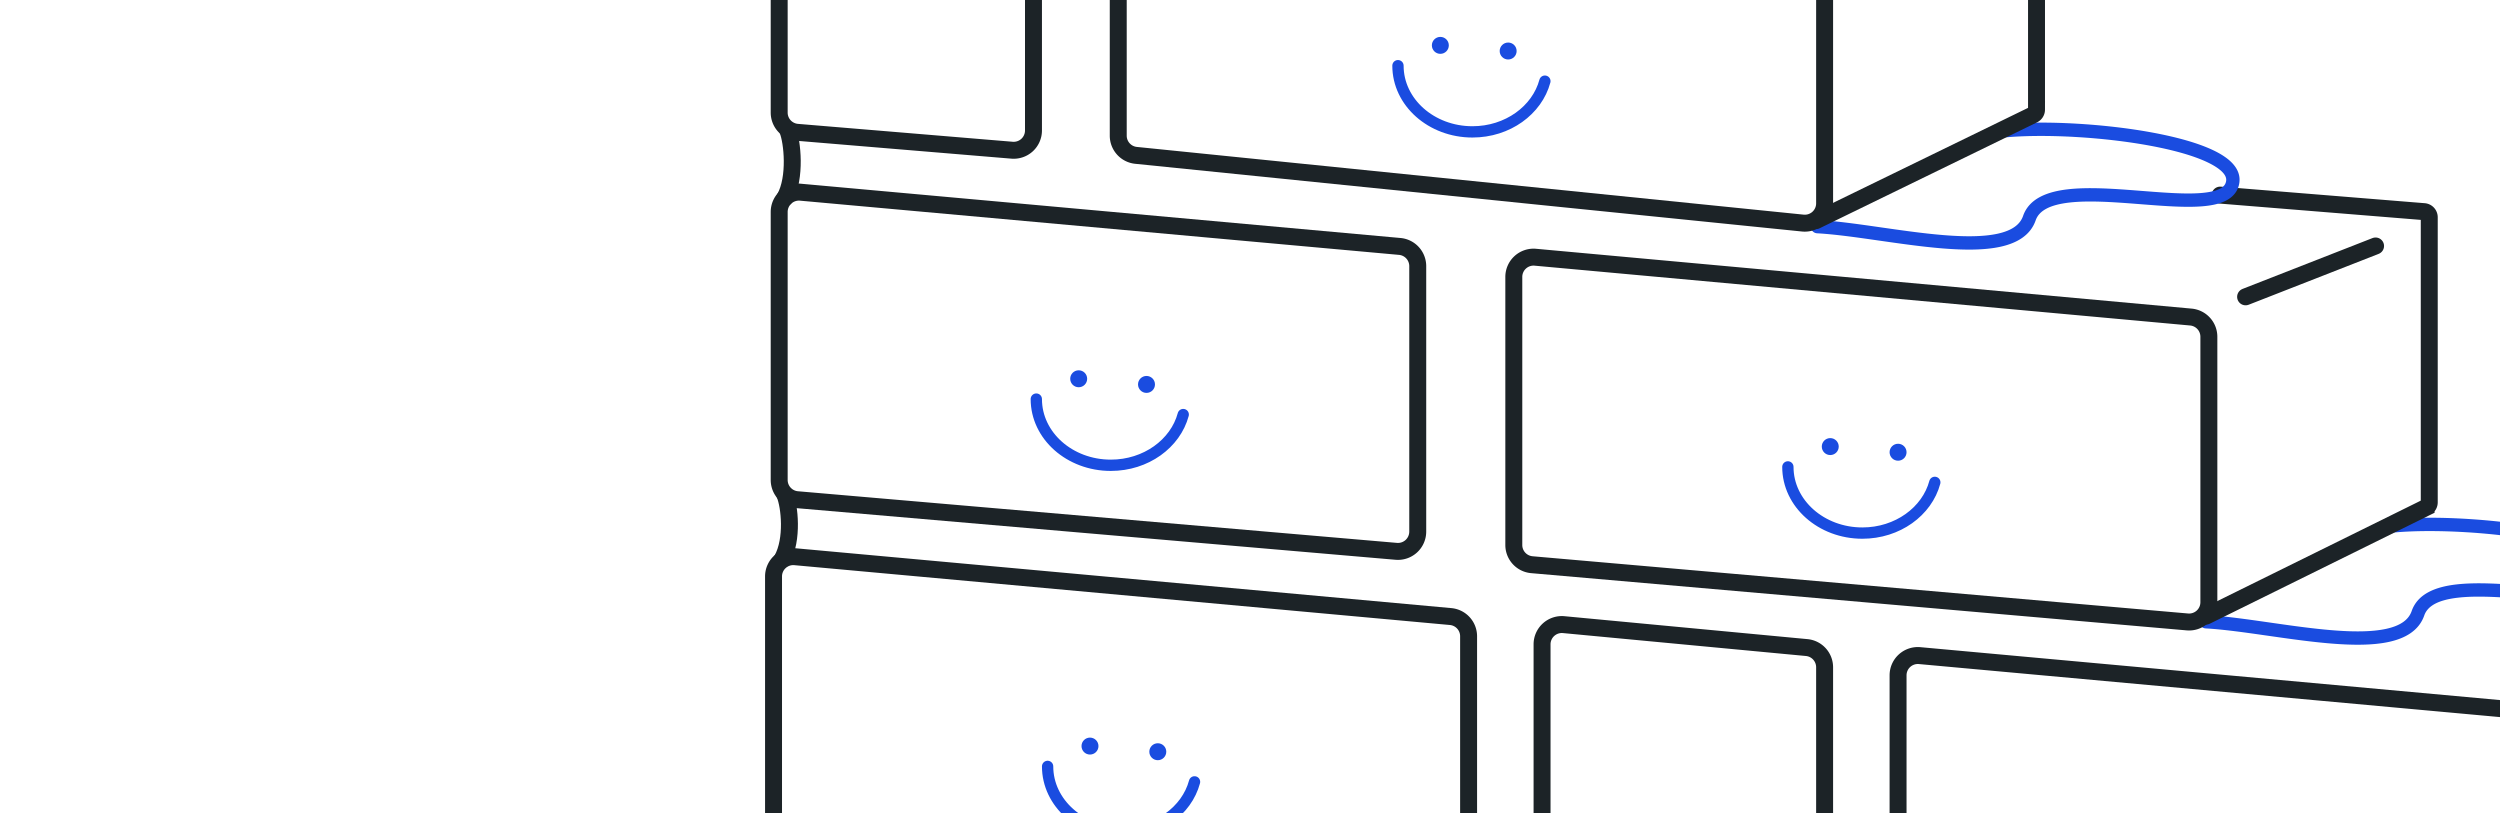 <svg width="415" height="135" fill="none" xmlns="http://www.w3.org/2000/svg"><g clip-path="url(#a)"><path d="m132.924 31.908 99.434 9a3.283 3.283 0 0 1 2.987 3.27v44.073a3.283 3.283 0 0 1-3.565 3.27l-99.434-8.571a3.283 3.283 0 0 1-3.001-3.271v-44.5a3.283 3.283 0 0 1 3.579-3.27ZM131.989 92.417l108.814 9.931a3.283 3.283 0 0 1 2.984 3.27v44.069a3.283 3.283 0 0 1-3.568 3.271l-108.814-9.5a3.283 3.283 0 0 1-2.998-3.27V95.686a3.284 3.284 0 0 1 3.582-3.27ZM259.574 103.69l40.336 3.805a3.284 3.284 0 0 1 2.975 3.269v44.01a3.283 3.283 0 0 1-3.615 3.266l-40.336-4.091a3.284 3.284 0 0 1-2.952-3.267v-43.724a3.283 3.283 0 0 1 3.592-3.268Z" stroke="#1C2327" stroke-width="2.814"/><path d="m372.77 49.274 21.575-8.442" stroke="#1C2327" stroke-width="2.814" stroke-linecap="round"/><path d="M397.536 86.161a1.107 1.107 0 1 0 .184 2.208l-.184-2.208Zm37.614 9.547-1.1-.13 1.1.13Zm-33.77 6.097-1.046-.364 1.046.364Zm-35.117.301a1.107 1.107 0 1 0-.12 2.212l.12-2.212Zm31.457-13.737c6.457-.538 15.926-.03 23.673 1.404 3.881.719 7.252 1.656 9.579 2.77 1.167.558 1.999 1.128 2.506 1.677.491.532.617.971.572 1.358l2.2.26c.142-1.209-.353-2.263-1.144-3.12-.776-.84-1.888-1.556-3.177-2.174-2.586-1.237-6.18-2.217-10.132-2.95-7.918-1.465-17.586-1.989-24.261-1.433l.184 2.208Zm36.33 7.21c-.067.567-.358.982-1.008 1.326-.707.374-1.775.618-3.204.73-2.854.223-6.639-.108-10.649-.419-3.942-.305-8.086-.588-11.453-.197-3.285.382-6.377 1.472-7.402 4.422l2.092.728c.563-1.618 2.368-2.577 5.566-2.95 3.116-.361 7.04-.103 11.026.206 3.919.304 7.922.659 10.992.419 1.533-.12 2.961-.395 4.068-.98 1.163-.616 2.004-1.6 2.172-3.027l-2.2-.259Zm-33.716 5.862c-.507 1.458-1.867 2.428-4.227 2.946-2.357.517-5.449.515-8.925.235-3.46-.279-7.199-.823-10.833-1.344-3.612-.517-7.136-1.012-10.086-1.172l-.12 2.212c2.834.153 6.255.633 9.892 1.153 3.613.518 7.427 1.074 10.969 1.359 3.528.284 6.888.311 9.578-.279 2.687-.59 4.969-1.863 5.844-4.382l-2.092-.728Z" fill="#1A4CE0"/><path d="m366.203 102.274 36.53-18.034a.938.938 0 0 0 .523-.841v-47.33a.938.938 0 0 0-.862-.936l-33.846-2.744" stroke="#1C2327" stroke-width="2.814" stroke-linecap="round"/><path d="M333.031 20.57a1.107 1.107 0 1 0 .184 2.209l-.184-2.208Zm37.614 9.547-1.1-.13 1.1.13Zm-33.77 6.098-1.046-.364 1.046.364Zm-35.117.3a1.108 1.108 0 0 0-.12 2.213l.12-2.212Zm31.457-13.736c6.457-.539 15.926-.03 23.673 1.404 3.881.718 7.252 1.655 9.579 2.77 1.167.558 1.999 1.127 2.506 1.676.491.532.617.972.572 1.359l2.2.259c.142-1.208-.353-2.263-1.145-3.12-.775-.84-1.887-1.556-3.176-2.173-2.587-1.238-6.18-2.218-10.132-2.95-7.918-1.466-17.586-1.99-24.261-1.433l.184 2.207Zm36.33 7.209c-.067.567-.358.983-1.008 1.327-.707.373-1.775.618-3.204.73-2.854.223-6.639-.109-10.649-.42-3.942-.305-8.086-.588-11.453-.196-3.285.382-6.377 1.472-7.402 4.422l2.092.727c.562-1.618 2.368-2.577 5.566-2.949 3.116-.362 7.04-.103 11.026.205 3.919.304 7.922.66 10.992.42 1.533-.12 2.961-.395 4.068-.981 1.163-.616 2.004-1.6 2.172-3.026l-2.2-.26Zm-33.716 5.863c-.507 1.458-1.867 2.427-4.227 2.945-2.358.517-5.449.516-8.925.235-3.46-.279-7.199-.823-10.834-1.343-3.612-.518-7.135-1.013-10.085-1.172l-.12 2.212c2.834.153 6.255.632 9.891 1.153 3.614.517 7.428 1.073 10.97 1.359 3.527.284 6.888.31 9.578-.28 2.686-.59 4.969-1.863 5.844-4.382l-2.092-.727Z" fill="#1A4CE0"/><path d="m132.935-28.578 35.646 3.341a3.283 3.283 0 0 1 2.976 3.27v43.63a3.283 3.283 0 0 1-3.555 3.272l-35.646-2.97a3.283 3.283 0 0 1-3.011-3.272V-25.31a3.283 3.283 0 0 1 3.59-3.268Z" stroke="#1C2327" stroke-width="2.814"/><path d="M130.752 21.602c.782 1.876 1.407 7.88-.469 11.256M130.283 82.106c.782 1.876 1.407 7.41-.469 10.788" stroke="#1C2327" stroke-width="2.814" stroke-linecap="round"/><path d="m254.873 42.7 108.814 9.931a3.283 3.283 0 0 1 2.985 3.27v44.07a3.282 3.282 0 0 1-3.569 3.27l-108.814-9.5a3.283 3.283 0 0 1-2.997-3.27V45.969a3.283 3.283 0 0 1 3.581-3.27Z" stroke="#1C2327" stroke-width="2.814"/><path d="M187.035-22.956c.746-.373 28.889-12.05 39.671-16.337a.896.896 0 0 1 .416-.06l110.08 9.29c.486.04.86.447.86.934v47.33a.938.938 0 0 1-.528.843L301.478 36.61" stroke="#1C2327" stroke-width="2.814" stroke-linecap="round"/><path d="m189.154-23.524 110.69 8.215a3.283 3.283 0 0 1 3.041 3.275v45.799a3.284 3.284 0 0 1-3.615 3.266L188.58 25.79a3.284 3.284 0 0 1-2.952-3.266V-20.25a3.283 3.283 0 0 1 3.526-3.274ZM318.661 108.832l108.814 9.932a3.283 3.283 0 0 1 2.984 3.269v44.07a3.283 3.283 0 0 1-3.568 3.271l-108.814-9.5a3.283 3.283 0 0 1-2.998-3.27v-44.502a3.284 3.284 0 0 1 3.582-3.27Z" stroke="#1C2327" stroke-width="2.814"/><path d="M232.062 10.902c0 6.07 5.535 10.99 12.364 10.99 5.834 0 10.724-3.59 12.025-8.421" stroke="#1A4CE0" stroke-width="1.876" stroke-linecap="round"/><circle cx="239.097" cy="7.531" r="1.407" fill="#1A4CE0"/><circle cx="250.354" cy="8.469" r="1.407" fill="#1A4CE0"/><path d="M296.787 77.504c0 6.07 5.536 10.99 12.365 10.99 5.833 0 10.723-3.59 12.025-8.422" stroke="#1A4CE0" stroke-width="1.876" stroke-linecap="round"/><circle cx="303.823" cy="74.132" r="1.407" fill="#1A4CE0"/><circle cx="315.079" cy="75.071" r="1.407" fill="#1A4CE0"/><path d="M173.903 127.221c0 6.07 5.535 10.99 12.364 10.99 5.834 0 10.724-3.591 12.025-8.422" stroke="#1A4CE0" stroke-width="1.876" stroke-linecap="round"/><circle cx="180.938" cy="123.849" r="1.407" fill="#1A4CE0"/><circle cx="192.195" cy="124.787" r="1.407" fill="#1A4CE0"/><path d="M172.027 66.247c0 6.07 5.535 10.99 12.364 10.99 5.834 0 10.724-3.59 12.025-8.421" stroke="#1A4CE0" stroke-width="1.876" stroke-linecap="round"/><circle cx="179.062" cy="62.876" r="1.407" fill="#1A4CE0"/><circle cx="190.319" cy="63.814" r="1.407" fill="#1A4CE0"/></g></svg>